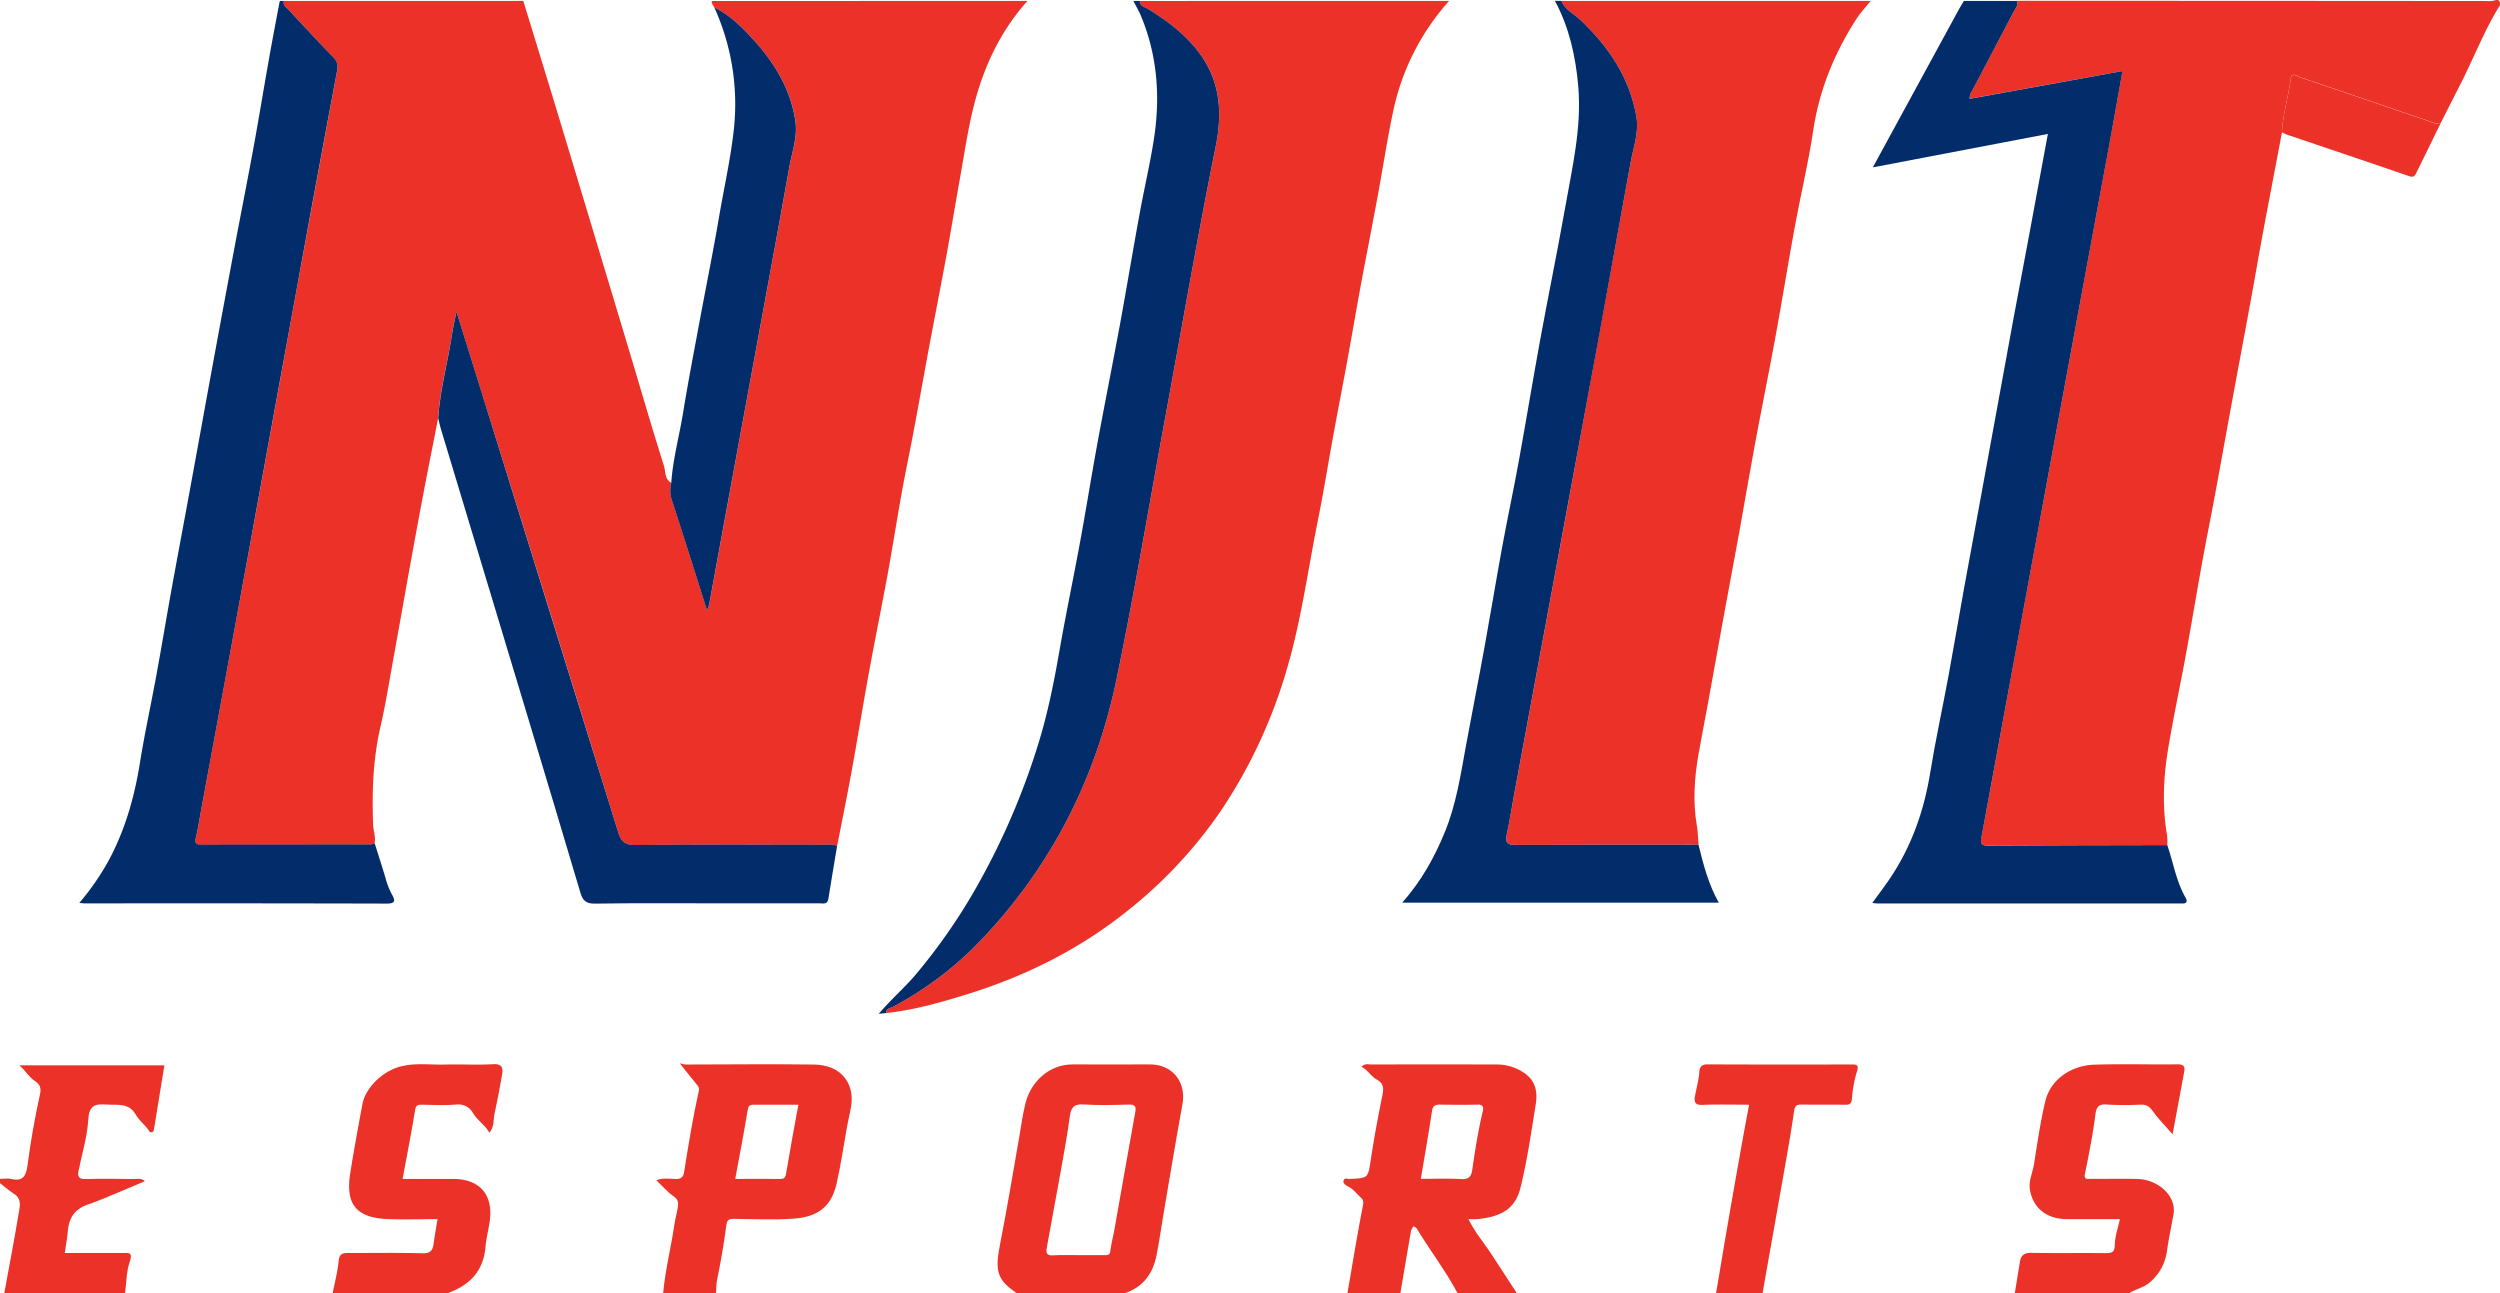 <svg id="Layer_1_Image" data-name="Layer 1 Image" xmlns="http://www.w3.org/2000/svg" viewBox="0 0 1180.02 610.43"><defs><style>.cls-1{fill:#ec3228;}.cls-2{fill:#032c6a;}</style></defs><title>NJIT Esports Red Logo</title><path class="cls-1" d="M485.16.43c-13,14.46-20.93,31.61-25.53,50.26-2.76,11.17-4.41,22.63-6.45,34-2.1,11.67-4,23.39-6.13,35.06-2.54,13.89-5.26,27.74-7.88,41.62-3.63,19.3-6.92,38.66-10.84,57.92-3.5,17.19-6.05,34.57-9.2,51.84-2.8,15.32-5.95,30.58-8.75,45.91-2.87,15.66-5.4,31.39-8.25,47.06-2.14,11.76-4.54,23.47-6.83,35.2-1.9-.91-3.93-.53-5.91-.54-29.82,0-59.65-.13-89.47.11-4.69,0-6.54-1.37-7.91-5.82Q259.77,288.62,227.17,184.3c-3.74-12-7.51-24.08-11.57-37.1-.83,4.06-1.56,7-2,9.92-2,13.47-5.77,26.63-6.63,40.27-2.27,11.56-4.59,23.11-6.79,34.68-2.25,11.8-4.41,23.61-6.55,35.42-2.52,13.9-4.95,27.82-7.48,41.71-2.07,11.34-3.85,22.74-6.44,34-3.52,15.24-4,30.63-3.44,46.11.1,2.88,1.36,5.74.68,8.73a5.86,5.86,0,0,1-1.85.65q-40,.08-80,.1c-2.58,0-3.08-.94-2.49-3.36.91-3.7,1.47-7.5,2.16-11.25q11.14-60.52,22.29-121,11.28-61.5,22.47-123,9.79-53.43,19.76-106.81c.55-2.91-.22-4.52-2.08-6.45C150.17,19.5,143.27,12,136.36,4.59c-1.07-1.16-2.77-2.09-2.2-4.16h113c5.67,18.54,11.39,37.05,17,55.6q16.53,54.75,33,109.54c5.44,18.11,10.68,36.28,16.39,54.3.84,2.68.23,6.3,3.46,8a14.14,14.14,0,0,0,.18,7.68c5.62,17.25,11,34.57,16.75,52.51a27.63,27.63,0,0,0,1-2.89q6.62-36,13.2-72c8.25-44.89,16.61-89.76,24.68-134.69,1.24-7,3.88-13.84,2.84-21.08C373.46,42.4,366,30,356,19c-5.45-6-11.16-11.8-18.65-15.38-.37-1-1.52-1.82-1.17-3.14Z" transform="translate(-0.16)"/><path class="cls-1" d="M1180.16,2.43c-7.11,11.46-12,24.05-18,36q-5.06,10-10.15,20c-2.25.16-4.2-.9-6.23-1.59-20-6.78-39.87-13.63-59.85-20.35-1.45-.49-4.05-2.89-4.56.9-1.12,8.38-3.69,16.51-4.09,25-4,21.39-8.24,42.74-12,64.17-3.84,21.77-8,43.48-12,65.22-3.65,19.82-7.1,39.66-11,59.44-3.7,18.82-6.71,37.78-10.16,56.65-2.81,15.34-6.1,30.6-8.65,46-2.21,13.42-2.76,27-.42,40.49a28,28,0,0,1,.08,4.49q-42.46.11-84.92.26c-2.87,0-3.34-1.17-2.87-3.68q7.65-41.13,15.18-82.28Q962.36,249,974.2,184.9,985.53,123.45,996.88,62c1.72-9.37,3.35-18.75,5.08-28.46L929.89,46.61c-.18-2.27,1-3.54,1.78-5,6.31-12.07,12.7-24.1,19-36.18.8-1.54,2.31-3,1.5-5.05q112,0,224,.11C1177.42.54,1180.48-1.53,1180.16,2.43Z" transform="translate(-0.16)"/><path class="cls-1" d="M684.16.43a112.61,112.61,0,0,0-26.39,52c-2.95,13.83-5,27.84-7.63,41.75-2.42,13.1-5,26.17-7.46,39.27-2.25,12.16-4.31,24.35-6.53,36.5-2.11,11.51-4.36,23-6.47,34.51-2.55,13.91-4.78,27.89-7.58,41.76-4.68,23.22-7.77,46.75-14.52,69.58A239.6,239.6,0,0,1,576.23,383a215.18,215.18,0,0,1-44,47c-22.77,18.24-48.34,30.9-76.06,39.45-12.37,3.82-24.82,7.36-37.77,8.72-.08-2.33,2.07-2.33,3.37-3a163,163,0,0,0,38.74-28.66c34.87-35.44,56.72-78.05,66.77-126.41,8.51-40.93,15.36-82.22,22.94-123.34,7.86-42.6,15.22-85.3,23.79-127.76,3.62-17.92,1.6-33.56-10.56-47.46-6.2-7.09-13.64-12.63-21.68-17.44-1.45-.87-3.66-1.19-3.59-3.64Z" transform="translate(-0.16)"/><path class="cls-1" d="M883.16.43c-2.27,2.83-4.83,5.48-6.77,8.51C866,25.1,858.88,42.44,856,61.64c-2.27,15.25-5.9,30.29-8.69,45.47-3.2,17.44-6,34.94-9.21,52.38-3.07,16.78-6.49,33.5-9.61,50.27-2.56,13.75-4.87,27.55-7.36,41.31-2.43,13.43-5,26.85-7.44,40.28-2.54,13.91-5,27.84-7.56,41.76-1.4,7.67-2.95,15.32-4.28,23-1.93,11.09-2.69,22.21-.8,33.41.52,3,.58,6.14.85,9.22-28.81,0-57.61-.08-86.42.07-4,0-4.93-1.14-4.11-4.87,1.21-5.5,2-11.09,3.07-16.64q12.78-69,25.58-138Q755,158,769.82,76.66c1.28-7.1,4-14.11,2.73-21.56C769.38,36.59,759.4,22,746.08,9.37c-3-2.9-7.24-4.67-8.92-8.94Z" transform="translate(-0.16)"/><path class="cls-2" d="M952.16.43c.81,2.07-.7,3.51-1.5,5.05-6.29,12.08-12.68,24.11-19,36.18-.74,1.41-2,2.68-1.78,5L1002,33.53c-1.73,9.71-3.36,19.09-5.08,28.46Q985.56,123.45,974.2,184.9q-11.84,64.15-23.66,128.3-7.59,41.15-15.18,82.28c-.47,2.51,0,3.69,2.87,3.68q42.45-.21,84.92-.26c2.86,8.35,4.18,17.22,8.72,25,.77,1.3.54,2.65-1.54,2.55-.5,0-1,0-1.5,0l-142.45,0c-.63,0-1.25-.12-2.49-.25,2.79-3.83,5.4-7.26,7.83-10.8,10.55-15.39,16.56-32.46,19.54-50.83,2.46-15.2,5.78-30.27,8.58-45.42,2.54-13.74,4.85-27.52,7.33-41.27,2.72-15,5.53-30,8.29-45.06q3.87-21.06,7.7-42.13c2.42-13.26,4.82-26.52,7.28-39.78,2.54-13.71,5.16-27.42,7.71-41.14,2.85-15.29,5.67-30.6,8.62-46.55L884.15,79C898,53.64,911.44,28.91,924.91,4.18c.7-1.28,1.5-2.5,2.25-3.75Z" transform="translate(-0.16)"/><path class="cls-2" d="M134.16.43c-.57,2.07,1.13,3,2.2,4.16,6.91,7.45,13.81,14.91,20.86,22.23,1.86,1.93,2.63,3.54,2.08,6.45q-10.06,53.37-19.76,106.81-11.26,61.5-22.47,123-11.1,60.52-22.29,121c-.69,3.75-1.25,7.55-2.16,11.25-.59,2.42-.09,3.37,2.49,3.36q40-.08,80-.1A5.86,5.86,0,0,0,177,398c1.73,5.5,3.52,11,5.15,16.52a35.76,35.76,0,0,0,3,7.68c1.53,2.68,1.87,4.31-2.4,4.3q-71.24-.18-142.47-.08c-.61,0-1.21-.1-2.68-.23a119.88,119.88,0,0,0,14.52-21.26c7.42-14.24,11.64-29.41,14.15-45.21,2.17-13.62,5.16-27.1,7.64-40.66,2.52-13.74,4.81-27.53,7.29-41.27,2.72-15,5.56-30,8.31-45q3.87-21.09,7.69-42.2,3.06-16.76,6.15-33.52,3.9-21.07,7.85-42.14c2.89-15.3,5.93-30.58,8.73-45.9,2.54-13.9,4.81-27.84,7.28-41.75,1.59-8.95,3.32-17.88,5-26.82Z" transform="translate(-0.16)"/><path class="cls-2" d="M737.16.43c1.68,4.27,5.88,6,8.92,8.94C759.4,22,769.38,36.59,772.55,55.1c1.28,7.45-1.45,14.46-2.73,21.56Q755.17,158,740,239.25q-12.74,69-25.58,138.05c-1,5.55-1.86,11.14-3.07,16.64-.82,3.73.15,4.89,4.11,4.87,28.81-.15,57.61-.07,86.42-.07,2.28,9.23,4.59,18.45,9.57,27.33H662c9-10.15,15.25-21.36,20.16-33.38,5.38-13.15,7.47-27.11,10-41,2.86-15.64,6-31.24,8.82-46.88,2.82-15.49,5.35-31,8.2-46.52,2.49-13.56,5.39-27,7.86-40.61,3.49-19.15,6.63-38.37,10.14-57.52,3.78-20.58,8-41.07,11.66-61.68,3.36-19.17,8-38.28,6.25-58-1.25-14-4.25-27.56-11-40.09Z" transform="translate(-0.16)"/><path class="cls-2" d="M538.16.43c-.07,2.45,2.14,2.77,3.59,3.64,8,4.81,15.48,10.35,21.68,17.44C575.59,35.41,577.61,51.05,574,69c-8.57,42.46-15.93,85.16-23.79,127.76-7.58,41.12-14.43,82.41-22.94,123.34-10,48.36-31.9,91-66.77,126.41a163,163,0,0,1-38.74,28.66c-1.3.7-3.45.7-3.37,3l-3.46.37c5.95-7,12.5-12.56,18-19.19a274.86,274.86,0,0,0,26.36-37.52,339.48,339.48,0,0,0,31-70.86c4.41-14.27,7.32-28.83,9.89-43.51,3-17.25,6.63-34.41,9.79-51.64,2.85-15.5,5.33-31.08,8.18-46.59,3.49-19,7.29-37.91,10.79-56.9,3.17-17.25,6-34.55,9.2-51.8,2.09-11.48,4.77-22.85,6.59-34.36,3.16-20,1.86-39.56-5.94-58.44-1-2.51-2.44-4.87-3.68-7.3Z" transform="translate(-0.16)"/><path class="cls-1" d="M636.16,610.43c2.38-13.76,4.6-27.55,7.29-41.25.41-2.06.12-3-1.15-4.09-1.95-1.75-3.47-4-6-5.14-.93-.44-2.23-1.35-2-2.61.35-1.61,1.93-.83,2.95-.88,8.83-.39,8.61-.4,9.92-9,1.52-10,3.34-19.88,5.35-29.75.71-3.48,1.21-6.13-2.64-8.23-2.61-1.42-4.08-4.48-7.05-5.88,1.58-1.84,3.17-1.15,4.53-1.15q29.72-.08,59.43,0a22.59,22.59,0,0,1,12.81,4c5.5,3.66,6.37,9.12,5.43,14.9-2.14,13.14-4,26.37-7.19,39.28-2.67,10.93-10.37,13.66-20,14.8a42.26,42.26,0,0,1-4.56,0c3,6.14,7.21,11,10.71,16.35q6.09,9.32,12.15,18.65h-28c-5.67-10.68-13.06-20.28-19.28-30.61-.29-.48-1-.7-1.52-1a7.37,7.37,0,0,0-1.15,2.05c-1.72,9.86-3.38,19.73-5.05,29.6Zm34.64-54c6.29,0,12.79-.26,19.26.11,3.52.2,4.63-1.52,5-4.28,1.35-9.33,2.81-18.64,5-27.82.45-1.86.1-3.12-2.41-3.05-6,.15-12,.08-18,0-2.17,0-3.22.7-3.58,3.06C674.47,535.08,672.62,545.65,670.8,556.43Z" transform="translate(-0.16)"/><path class="cls-1" d="M480.16,610.43c-9.42-6.36-10.49-10.38-7.92-23.38,3.27-16.57,6-33.25,8.93-49.88,1-5.6,1.69-11.28,3.11-16.76,2.56-9.87,11.13-18.06,22.25-18,12.15.07,24.3,0,36.45,0,10.68,0,17.21,8.39,15.3,18.84-3.22,17.59-6.11,35.23-9.12,52.86-1,6.09-1.89,12.22-3.08,18.28-1.69,8.65-6.26,15.06-14.92,18Zm28.82-18c4.16,0,8.32,0,12.49,0,1.3,0,2.5.21,2.75-1.85.4-3.38,1.33-6.69,1.92-10.05,3.3-18.56,6.54-37.13,9.88-55.68.48-2.62-.12-3.54-2.92-3.47-7.16.17-14.35.4-21.48-.07-4.81-.32-6,1.64-6.56,5.94-1.12,8.7-2.76,17.34-4.3,26-2.14,12-4.41,24-6.57,36-.38,2.1.11,3.43,2.8,3.29C501,592.28,505,592.43,509,592.43Z" transform="translate(-0.16)"/><path class="cls-1" d="M313.16,610.43c1-11,3.77-21.78,5.37-32.72.4-2.72,1.21-5.39,1.58-8.11.26-1.89.17-3.5-2-4.94-2.93-2-5.26-4.82-8.14-7.57,3.13-1.22,6.24-.66,9.22-.58,2.61.07,3.56-1.16,3.9-3.37,2-12.82,4.14-25.62,6.93-38.3.35-1.55-.53-2.42-1.4-3.46-2.5-3-4.89-6.08-7.53-9.39.13-.19,1.59.48,2.77.48,20.15-.05,40.29-.24,60.43,0,13.13.18,18.81,9,17.76,18.45-.37,3.37-1.31,6.68-1.92,10-1.69,9.27-3,18.61-5.1,27.79-2.54,11.22-9.28,15.79-20.56,16.53-9.28.61-18.64.19-28,.08-2.43,0-3.17.54-3.52,3.21-1.09,8.54-2.56,17-4.31,25.48-.45,2.17-.32,4.25-.56,6.35Zm63.79-89c-7.06,0-14,.06-21,0-2.11,0-2.57.64-2.92,2.75-1.74,10.67-3.81,21.28-5.84,32.28,7.2,0,14.16-.06,21.11,0,2.09,0,2.59-.61,2.93-2.74C373,543.05,375,532.43,377,521.44Z" transform="translate(-0.16)"/><path class="cls-1" d="M951.16,610.43c.81-5,1.61-9.95,2.43-14.93.5-3.07,2.12-4.21,5.41-4.15,11.49.22,23,0,34.49.13,2.9,0,4.84.14,4.89-3.94s1.5-7.91,2.38-12.11c-8.42,0-16.75,0-25.07,0-9.32,0-15.89-5.07-17.39-13.89-.7-4.06,1.28-8,1.92-12,1.59-10,3-20,5.35-29.78,2.5-10.57,12.61-16.84,22.87-17.21,13.15-.47,26.32,0,39.49-.18,2.68,0,3.69.84,3.22,3.39-1.76,9.52-3.54,19-5.51,29.64-3.58-4.12-6.77-7.34-9.39-11-1.53-2.13-3-3.1-5.63-3a153.72,153.72,0,0,1-16.49-.07c-3.73-.3-4.55,1.86-4.88,4.45-1.23,9.53-3.06,19-5,28.36-.6,2.94,1.56,2.28,3.06,2.28,7.16.05,14.33-.09,21.49.05,10.26.19,18.68,8.25,17.29,16.53-1,5.77-2.24,11.48-3.09,17.29a23.37,23.37,0,0,1-8.22,15.1c-2.9,2.42-6.58,3.08-9.64,5Z" transform="translate(-0.16)"/><path class="cls-1" d="M157.16,610.43c1-5.08,2.36-10.13,2.84-15.26.35-3.69,2.27-3.77,5-3.76,11.49.06,23-.19,34.48.15,3.6.1,4.88-1.13,5.32-4.31.53-3.87,1.21-7.71,1.87-11.82-8.09,0-16.26.35-24.39-.07-15.59-.81-18.78-8.85-16.83-21.41,1.7-10.92,3.76-21.78,5.74-32.65,1.35-7.41,8.93-15.5,18-17.9,6.87-1.81,13.83-.74,20.74-.92,7.66-.2,15.34.26,23-.17,4.34-.24,4.75,1.84,4.2,5-1.05,6.08-2.21,12.14-3.52,18.17-.64,2.95,0,6.2-2.46,9.18-2-3.64-5.56-5.69-7.7-9.24a7.83,7.83,0,0,0-7.85-4.07c-5.46.45-11,.17-16.48.09-2,0-2.69.35-3.06,2.63-1.72,10.7-3.83,21.35-5.87,32.39H213.9c12.91,0,19.29,7.65,17.36,20.4-.59,3.86-1.6,7.7-1.92,11.53-1,11.74-7.63,18.42-18.18,22.07Z" transform="translate(-0.16)"/><path class="cls-1" d="M.16,556.43c1.83,0,3.75-.35,5.49.07,5.6,1.34,6.91-2,7.49-6.4q2.23-17,5.91-33.63c.53-2.38.29-4.54-2.37-6.21-2.83-1.78-4.57-5-7.36-7.41H77.75c-1.54,9.5-3.08,19.09-4.66,28.67-.16,1-.27,2.4-.89,2.75-1.31.74-1.7-.65-2.43-1.56-1.86-2.29-4.16-4.19-5.68-6.81-3.21-5.52-8.65-4.18-13.68-4.55-5.41-.4-8.19.38-8.58,7.07-.47,8.18-3,16.25-4.63,24.37-.53,2.66.29,3.8,3.32,3.72,7.66-.22,15.32-.11,23,0,1.51,0,3.22-.61,5.05,1-9.29,3.85-18,7.88-27.08,11.08-6.37,2.25-8.84,6.51-9.35,12.73-.26,3.25-.88,6.47-1.41,10.11,9,0,18,0,27.11,0,2.74,0,5.24-.73,3.59,4.05s-1.57,9.95-2.26,14.95h-57C4.47,597.83,6.9,585.24,9,572.59c.52-3.13,1.54-6.74-2.26-9.12-2.33-1.47-4.4-3.34-6.59-5Z" transform="translate(-0.16)"/><path class="cls-1" d="M810.16,610.43c1.78-10.57,3.53-21.14,5.35-31.71q3.27-19,6.66-37.91c1.14-6.38,2.35-12.75,3.57-19.38-7.37,0-14.69-.2-22,.09-3.43.14-4.06-1.34-3.56-4.07.73-4,1.88-7.9,2.12-12,.11-1.69,1.17-3.07,3.61-3.06,22.8.11,45.6.08,68.4.05,2.29,0,3.26.26,2.41,3.1a57.47,57.47,0,0,0-2.42,12.9c-.18,3-1.5,3.06-3.68,3-6.66-.07-13.32,0-20-.06-2.27,0-3.23.27-3.64,3.09-1.76,12.22-4,24.38-6.14,36.54-2.21,12.64-4.48,25.27-6.72,37.9-.68,3.83-1.33,7.67-2,11.5Z" transform="translate(-0.16)"/><path class="cls-2" d="M207,197.39c.86-13.64,4.66-26.8,6.63-40.27.44-3,1.17-5.86,2-9.92,4.06,13,7.83,25.06,11.57,37.1Q259.65,288.64,292,393c1.37,4.45,3.22,5.86,7.91,5.82,29.82-.24,59.65-.13,89.47-.11,2,0,4-.37,5.91.54-1.38,8.33-2.81,16.65-4.13,25-.45,2.86-2.56,2.12-4.23,2.13q-24.26.06-48.5,0c-19.16,0-38.33-.17-57.49.14-4.19.06-5.74-1.51-6.8-5.07q-12.42-41.78-25-83.5-20.46-68-41-135.89C207.71,200.55,207.37,199,207,197.39Z" transform="translate(-0.16)"/><path class="cls-1" d="M1077.27,62.46c.4-8.49,3-16.62,4.09-25,.51-3.79,3.11-1.39,4.56-.9,20,6.72,39.9,13.57,59.85,20.35,2,.69,4,1.75,6.23,1.59-3.68,7.52-7.31,15-11.06,22.52-.64,1.27-1,3-3.49,2.18-19.3-6.65-38.66-13.14-58-19.7A19.77,19.77,0,0,1,1077.27,62.46Z" transform="translate(-0.16)"/><path class="cls-2" d="M317,227.91c.77-11.24,3.8-22.1,5.6-33.18,2.28-14.06,5-28.06,7.59-42.08,3.11-16.73,6.5-33.42,9.36-50.2,2.23-13.12,5.17-26.09,6.75-39.34a110.41,110.41,0,0,0-8.95-59.54C344.82,7.15,350.53,13,356,19c10,11,17.48,23.45,19.62,38.48,1,7.24-1.6,14.12-2.84,21.08-8.07,44.93-16.43,89.8-24.68,134.69q-6.61,36-13.2,72a27.63,27.63,0,0,1-1,2.89c-5.7-17.94-11.13-35.26-16.75-52.51A14.14,14.14,0,0,1,317,227.91Z" transform="translate(-0.16)"/></svg>